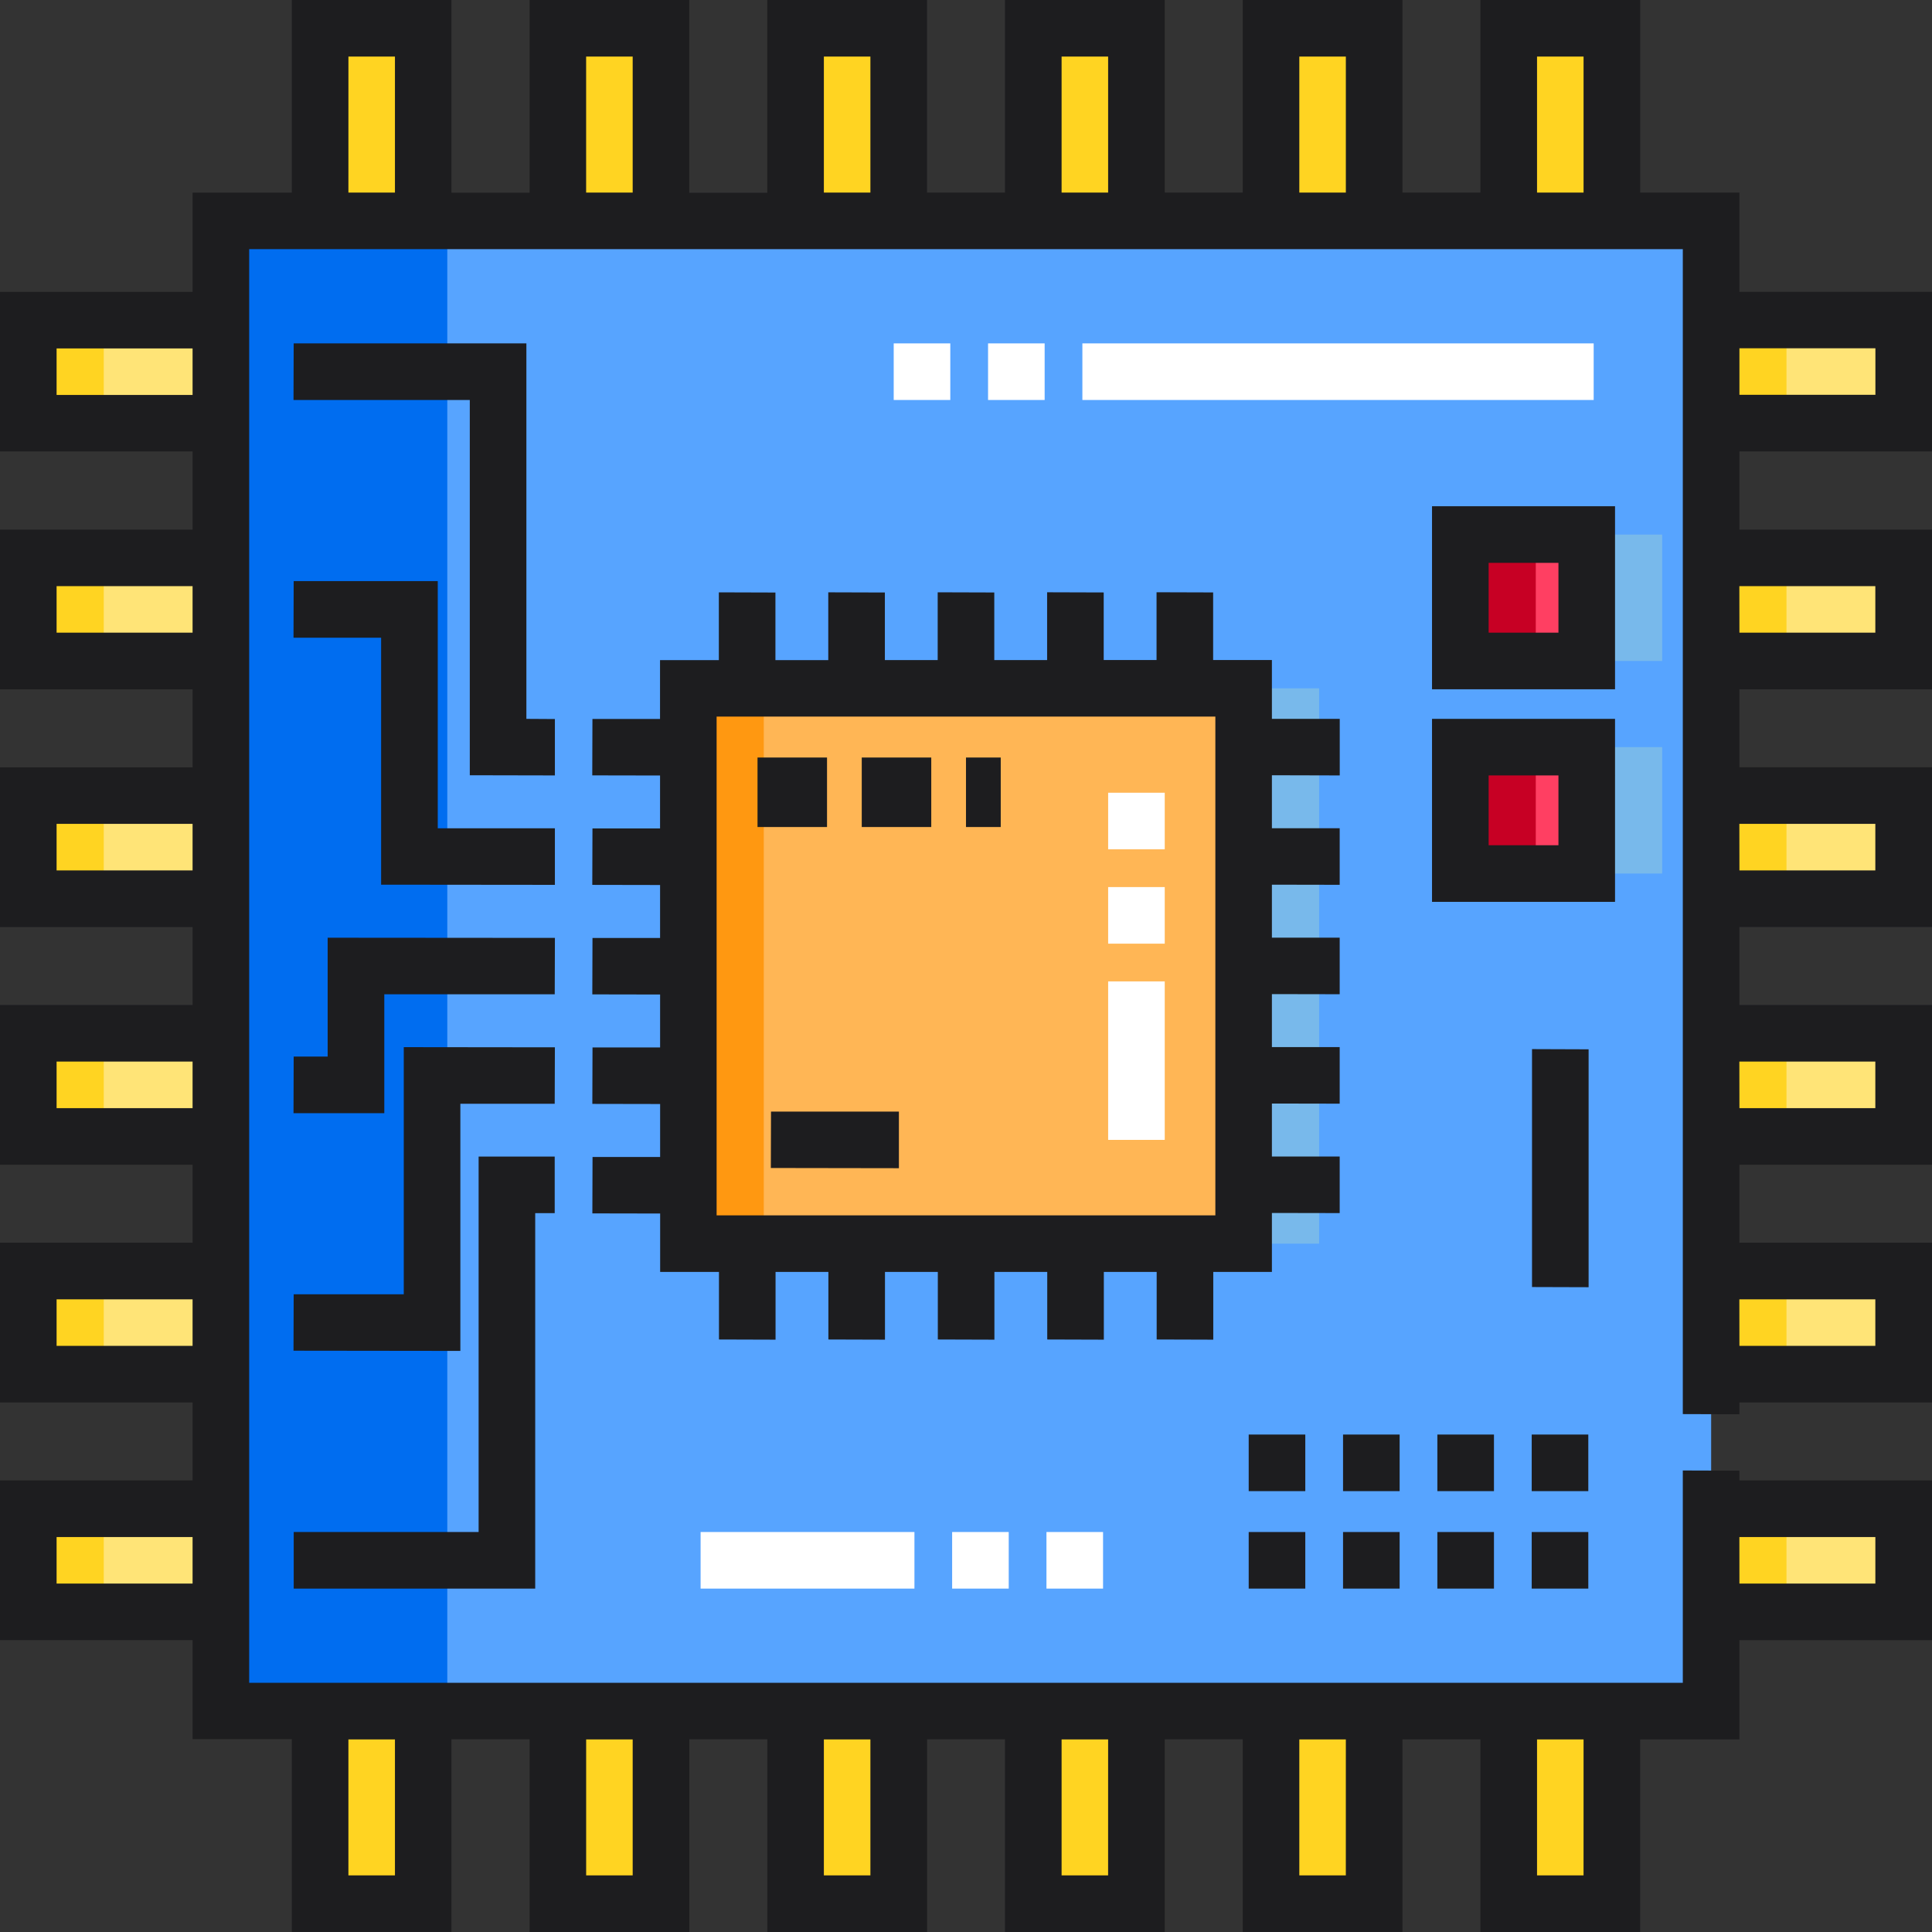 <svg id="Grupo_1125882" data-name="Grupo 1125882" xmlns="http://www.w3.org/2000/svg" width="76.607" height="76.607" viewBox="0 0 76.607 76.607">
  <rect x="0" y="0" width="76.607" height="76.607" fill="#333333" stroke="none"/>
  <rect id="Rectángulo_415814" data-name="Rectángulo 415814" width="59.091" height="59.091" transform="translate(8.759 8.759)" fill="#57a4ff"/>
  <g id="Grupo_1125853" data-name="Grupo 1125853" transform="translate(30.285 21.197)">
    <rect id="Rectángulo_415815" data-name="Rectángulo 415815" width="22.02" height="22.02" transform="translate(0 6.096)" fill="#78b9eb"/>
    <rect id="Rectángulo_415816" data-name="Rectángulo 415816" width="5.012" height="5.012" transform="translate(30.611)" fill="#78b9eb"/>
    <rect id="Rectángulo_415817" data-name="Rectángulo 415817" width="5.012" height="5.012" transform="translate(30.611 8.428)" fill="#78b9eb"/>
  </g>
  <rect id="Rectángulo_415818" data-name="Rectángulo 415818" width="22.02" height="22.02" transform="translate(27.293 27.293)" fill="#ffb655"/>
  <rect id="SVGCleanerId_0" width="7.637" height="4.09" transform="translate(67.848 12.693)" fill="#ffe477"/>
  <rect id="SVGCleanerId_1" width="7.637" height="4.09" transform="translate(67.848 22.119)" fill="#ffe477"/>
  <rect id="SVGCleanerId_2" width="7.637" height="4.09" transform="translate(67.848 31.545)" fill="#ffe477"/>
  <rect id="SVGCleanerId_3" width="7.637" height="4.09" transform="translate(67.848 40.971)" fill="#ffe477"/>
  <rect id="SVGCleanerId_4" width="7.637" height="4.09" transform="translate(67.848 50.397)" fill="#ffe477"/>
  <rect id="SVGCleanerId_5" width="7.637" height="4.09" transform="translate(67.848 59.824)" fill="#ffe477"/>
  <g id="Grupo_1125854" data-name="Grupo 1125854" transform="translate(1.122 12.693)">
    <rect id="Rectángulo_415819" data-name="Rectángulo 415819" width="7.637" height="4.09" fill="#ffe477"/>
    <rect id="Rectángulo_415820" data-name="Rectángulo 415820" width="7.637" height="4.09" transform="translate(0 9.426)" fill="#ffe477"/>
    <rect id="Rectángulo_415821" data-name="Rectángulo 415821" width="7.637" height="4.09" transform="translate(0 18.852)" fill="#ffe477"/>
    <rect id="Rectángulo_415822" data-name="Rectángulo 415822" width="7.637" height="4.09" transform="translate(0 28.279)" fill="#ffe477"/>
    <rect id="Rectángulo_415823" data-name="Rectángulo 415823" width="7.637" height="4.09" transform="translate(0 37.705)" fill="#ffe477"/>
    <rect id="Rectángulo_415824" data-name="Rectángulo 415824" width="7.637" height="4.09" transform="translate(0 47.131)" fill="#ffe477"/>
  </g>
  <rect id="SVGCleanerId_6" width="4.09" height="7.637" transform="translate(59.824 67.848)" fill="#ffd422"/>
  <rect id="SVGCleanerId_7" width="4.09" height="7.637" transform="translate(50.397 67.848)" fill="#ffd422"/>
  <rect id="SVGCleanerId_8" width="4.09" height="7.637" transform="translate(40.971 67.848)" fill="#ffd422"/>
  <rect id="SVGCleanerId_9" width="4.09" height="7.637" transform="translate(31.545 67.848)" fill="#ffd422"/>
  <rect id="SVGCleanerId_10" width="4.09" height="7.637" transform="translate(22.119 67.848)" fill="#ffd422"/>
  <rect id="SVGCleanerId_11" width="4.09" height="7.637" transform="translate(12.693 67.848)" fill="#ffd422"/>
  <rect id="SVGCleanerId_12" width="4.09" height="7.637" transform="translate(59.824 1.122)" fill="#ffd422"/>
  <rect id="SVGCleanerId_13" width="4.09" height="7.637" transform="translate(50.397 1.122)" fill="#ffd422"/>
  <rect id="SVGCleanerId_14" width="4.09" height="7.637" transform="translate(40.971 1.122)" fill="#ffd422"/>
  <rect id="SVGCleanerId_15" width="4.09" height="7.637" transform="translate(31.545 1.122)" fill="#ffd422"/>
  <rect id="SVGCleanerId_16" width="4.09" height="7.637" transform="translate(22.119 1.122)" fill="#ffd422"/>
  <rect id="SVGCleanerId_17" width="4.09" height="7.637" transform="translate(12.693 1.122)" fill="#ffd422"/>
  <g id="Grupo_1125855" data-name="Grupo 1125855" transform="translate(57.904 21.197)">
    <rect id="Rectángulo_415825" data-name="Rectángulo 415825" width="5.012" height="5.012" fill="#ff3f62"/>
    <rect id="Rectángulo_415826" data-name="Rectángulo 415826" width="5.012" height="5.012" transform="translate(0 8.428)" fill="#ff3f62"/>
  </g>
  <g id="Grupo_1125856" data-name="Grupo 1125856" transform="translate(67.848 12.693)">
    <rect id="SVGCleanerId_0_1_" width="7.637" height="4.09" fill="#ffe477"/>
  </g>
  <g id="Grupo_1125857" data-name="Grupo 1125857" transform="translate(67.848 22.119)">
    <rect id="SVGCleanerId_1_1_" width="7.637" height="4.09" fill="#ffe477"/>
  </g>
  <g id="Grupo_1125858" data-name="Grupo 1125858" transform="translate(67.848 31.545)">
    <rect id="SVGCleanerId_2_1_" width="7.637" height="4.09" fill="#ffe477"/>
  </g>
  <g id="Grupo_1125859" data-name="Grupo 1125859" transform="translate(67.848 40.971)">
    <rect id="SVGCleanerId_3_1_" width="7.637" height="4.09" fill="#ffe477"/>
  </g>
  <g id="Grupo_1125860" data-name="Grupo 1125860" transform="translate(67.848 50.397)">
    <rect id="SVGCleanerId_4_1_" width="7.637" height="4.09" fill="#ffe477"/>
  </g>
  <g id="Grupo_1125861" data-name="Grupo 1125861" transform="translate(67.848 59.824)">
    <rect id="SVGCleanerId_5_1_" width="7.637" height="4.09" fill="#ffe477"/>
  </g>
  <g id="Grupo_1125862" data-name="Grupo 1125862" transform="translate(59.824 67.848)">
    <rect id="SVGCleanerId_6_1_" width="4.09" height="7.637" fill="#ffd422"/>
  </g>
  <g id="Grupo_1125863" data-name="Grupo 1125863" transform="translate(50.397 67.848)">
    <rect id="SVGCleanerId_7_1_" width="4.09" height="7.637" fill="#ffd422"/>
  </g>
  <g id="Grupo_1125864" data-name="Grupo 1125864" transform="translate(40.971 67.848)">
    <rect id="SVGCleanerId_8_1_" width="4.09" height="7.637" fill="#ffd422"/>
  </g>
  <g id="Grupo_1125865" data-name="Grupo 1125865" transform="translate(31.545 67.848)">
    <rect id="SVGCleanerId_9_1_" width="4.09" height="7.637" fill="#ffd422"/>
  </g>
  <g id="Grupo_1125866" data-name="Grupo 1125866" transform="translate(22.119 67.848)">
    <rect id="SVGCleanerId_10_1_" width="4.09" height="7.637" fill="#ffd422"/>
  </g>
  <g id="Grupo_1125867" data-name="Grupo 1125867" transform="translate(12.693 67.848)">
    <rect id="SVGCleanerId_11_1_" width="4.09" height="7.637" fill="#ffd422"/>
  </g>
  <g id="Grupo_1125868" data-name="Grupo 1125868" transform="translate(59.824 1.122)">
    <rect id="SVGCleanerId_12_1_" width="4.09" height="7.637" fill="#ffd422"/>
  </g>
  <g id="Grupo_1125869" data-name="Grupo 1125869" transform="translate(50.397 1.122)">
    <rect id="SVGCleanerId_13_1_" width="4.09" height="7.637" fill="#ffd422"/>
  </g>
  <g id="Grupo_1125870" data-name="Grupo 1125870" transform="translate(40.971 1.122)">
    <rect id="SVGCleanerId_14_1_" width="4.09" height="7.637" fill="#ffd422"/>
  </g>
  <g id="Grupo_1125871" data-name="Grupo 1125871" transform="translate(31.545 1.122)">
    <rect id="SVGCleanerId_15_1_" width="4.09" height="7.637" fill="#ffd422"/>
  </g>
  <g id="Grupo_1125872" data-name="Grupo 1125872" transform="translate(22.119 1.122)">
    <rect id="SVGCleanerId_16_1_" width="4.09" height="7.637" fill="#ffd422"/>
  </g>
  <g id="Grupo_1125873" data-name="Grupo 1125873" transform="translate(12.693 1.122)">
    <rect id="SVGCleanerId_17_1_" width="4.09" height="7.637" fill="#ffd422"/>
  </g>
  <rect id="Rectángulo_415827" data-name="Rectángulo 415827" width="8.977" height="59.091" transform="translate(8.759 8.759)" fill="#006df0"/>
  <rect id="Rectángulo_415828" data-name="Rectángulo 415828" width="2.992" height="22.02" transform="translate(27.293 27.293)" fill="#ff9811"/>
  <g id="Grupo_1125874" data-name="Grupo 1125874" transform="translate(1.122 12.693)">
    <rect id="Rectángulo_415829" data-name="Rectángulo 415829" width="2.992" height="4.09" transform="translate(0 18.852)" fill="#ffd422"/>
    <rect id="Rectángulo_415830" data-name="Rectángulo 415830" width="2.992" height="4.09" transform="translate(0 9.426)" fill="#ffd422"/>
    <rect id="Rectángulo_415831" data-name="Rectángulo 415831" width="2.992" height="4.09" fill="#ffd422"/>
    <rect id="Rectángulo_415832" data-name="Rectángulo 415832" width="2.992" height="4.09" transform="translate(0 47.131)" fill="#ffd422"/>
    <rect id="Rectángulo_415833" data-name="Rectángulo 415833" width="2.992" height="4.09" transform="translate(0 28.279)" fill="#ffd422"/>
    <rect id="Rectángulo_415834" data-name="Rectángulo 415834" width="2.992" height="4.09" transform="translate(0 37.705)" fill="#ffd422"/>
    <rect id="Rectángulo_415835" data-name="Rectángulo 415835" width="2.992" height="4.09" transform="translate(66.723 18.852)" fill="#ffd422"/>
    <rect id="Rectángulo_415836" data-name="Rectángulo 415836" width="2.992" height="4.09" transform="translate(66.723 9.426)" fill="#ffd422"/>
    <rect id="Rectángulo_415837" data-name="Rectángulo 415837" width="2.992" height="4.09" transform="translate(66.723)" fill="#ffd422"/>
    <rect id="Rectángulo_415838" data-name="Rectángulo 415838" width="2.992" height="4.09" transform="translate(66.723 47.131)" fill="#ffd422"/>
    <rect id="Rectángulo_415839" data-name="Rectángulo 415839" width="2.992" height="4.09" transform="translate(66.723 28.279)" fill="#ffd422"/>
    <rect id="Rectángulo_415840" data-name="Rectángulo 415840" width="2.992" height="4.09" transform="translate(66.723 37.705)" fill="#ffd422"/>
  </g>
  <g id="Grupo_1125875" data-name="Grupo 1125875" transform="translate(57.904 21.197)">
    <rect id="Rectángulo_415841" data-name="Rectángulo 415841" width="2.992" height="5.012" fill="#c70024"/>
    <rect id="Rectángulo_415842" data-name="Rectángulo 415842" width="2.992" height="5.012" transform="translate(0 8.428)" fill="#c70024"/>
  </g>
  <g id="Grupo_1125876" data-name="Grupo 1125876">
    <rect id="Rectángulo_415843" data-name="Rectángulo 415843" width="2.244" height="2.244" transform="translate(60.735 60.747)" fill="#1d1d1f"/>
    <rect id="Rectángulo_415844" data-name="Rectángulo 415844" width="2.244" height="2.244" transform="translate(56.994 60.747)" fill="#1d1d1f"/>
    <rect id="Rectángulo_415845" data-name="Rectángulo 415845" width="2.244" height="2.244" transform="translate(49.513 60.747)" fill="#1d1d1f"/>
    <rect id="Rectángulo_415846" data-name="Rectángulo 415846" width="2.244" height="2.244" transform="translate(53.254 60.747)" fill="#1d1d1f"/>
    <rect id="Rectángulo_415847" data-name="Rectángulo 415847" width="2.244" height="2.244" transform="translate(60.735 56.882)" fill="#1d1d1f"/>
    <rect id="Rectángulo_415848" data-name="Rectángulo 415848" width="2.244" height="2.244" transform="translate(56.994 56.882)" fill="#1d1d1f"/>
    <rect id="Rectángulo_415849" data-name="Rectángulo 415849" width="2.244" height="2.244" transform="translate(49.513 56.882)" fill="#1d1d1f"/>
    <rect id="Rectángulo_415850" data-name="Rectángulo 415850" width="2.244" height="2.244" transform="translate(53.254 56.882)" fill="#1d1d1f"/>
    <rect id="Rectángulo_415851" data-name="Rectángulo 415851" width="2.756" height="2.756" transform="translate(34.17 30.037)" fill="#1d1d1f"/>
    <rect id="Rectángulo_415852" data-name="Rectángulo 415852" width="1.378" height="2.756" transform="translate(38.303 30.037)" fill="#1d1d1f"/>
    <rect id="Rectángulo_415853" data-name="Rectángulo 415853" width="2.756" height="2.756" transform="translate(30.037 30.037)" fill="#1d1d1f"/>
    <path id="Trazado_987045" data-name="Trazado 987045" d="M76.607,17.9V11.571H68.97V7.637H65.036V0H58.7V7.637H55.61V0H49.276V7.637H46.184V0H39.85V7.637H36.757V0H30.423V7.644H27.331V0H21V7.641H17.9V0H11.571V7.638H7.637v3.934H0V17.9H7.637V21H0v6.334H7.637v3.092H0v6.334H7.637V39.85H0v6.334H7.637v3.092H0V55.61H7.637V58.7H0v6.334H7.637v3.927h3.934v7.644H17.9V68.964H21v7.643h6.334V68.965h3.092v7.642h6.334V68.966H39.85v7.64h6.334v-7.64h3.092v7.639H55.61V68.969H58.7v7.638h6.334V68.97H68.97V65.036h7.637V58.7H68.97v-.386l-2.244-.007v8.418H9.88V9.879H66.726V56.071l2.244.007V55.61h7.637V49.276H68.97V46.184h7.637V39.85H68.97V36.757h7.637V30.423H68.97V27.331h7.637V21H68.97V17.9Zm-7.636-4.09h5.392v1.845H68.971ZM60.946,2.244h1.845V7.636H60.946Zm-9.426,0h1.845V7.636H51.52Zm-9.426,0h1.845V7.636H42.094Zm-18.852,0h1.845V7.636H23.241V2.244Zm-9.426,0H15.66V7.636H13.815ZM7.636,15.661H2.244V13.815H7.636Zm0,9.426H2.244V23.241H7.636Zm0,9.426H2.244V32.668H7.636Zm0,18.852H2.244V51.52H7.636Zm0,9.426H2.244V60.946H7.636Zm8.024,11.571H13.815V68.971H15.66v5.392Zm9.426,0H23.242V68.971h1.845v5.392Zm9.426,0H32.668V68.971h1.845v5.392Zm9.426,0H42.094V68.971h1.845Zm9.426,0H51.52V68.971h1.845Zm9.426,0H60.946V68.971h1.845Zm6.179-13.416h5.392v1.845H68.971ZM7.636,43.939H2.244V42.094H7.636ZM32.668,2.244h1.845V7.636H32.668V2.244Zm36.3,49.276h5.392v1.845H68.971Zm0-9.426h5.392v1.845H68.971Zm0-9.426h5.392v1.845H68.971Zm0-9.426h5.392v1.845H68.971Z" fill="#1d1d1f"/>
    <path id="Trazado_987046" data-name="Trazado 987046" d="M186.59,164.214V161.97H183.9v-2.332H181.57v-2.68l-2.244-.007v2.688h-2.095v-2.68l-2.244-.007v2.688h-2.095v-2.68l-2.244-.007v2.688h-2.095v-2.68l-2.244-.007v2.688h-2.095v-2.68l-2.244-.007v2.688h-2.332v2.332h-2.68l-.007,2.237,2.688.005v2.1h-2.68l-.007,2.237,2.688.005v2.1h-2.68l-.007,2.237,2.688.005v2.1h-2.68l-.007,2.237,2.688.005v2.1h-2.68l-.007,2.237,2.688.005V183.9h2.332v2.68l2.244.007V183.9h2.095v2.68l2.244.007V183.9h2.095v2.68l2.244.007V183.9h2.095v2.68l2.244.007V183.9h2.095v2.68l2.244.007V183.9H183.9v-2.337l2.688.005v-2.244H183.9v-2.1l2.688.005v-2.244H183.9v-2.1l2.688.005v-2.244H183.9v-2.1l2.688.005v-2.244H183.9v-2.1Zm-4.932,17.444H161.882V161.882h19.776v19.776Z" transform="translate(-133.467 -133.467)" fill="#1d1d1f"/>
  </g>
  <g id="Grupo_1125877" data-name="Grupo 1125877" transform="translate(43.94 31.433)">
    <rect id="Rectángulo_415854" data-name="Rectángulo 415854" width="2.244" height="6.284" transform="translate(0 7.481)" fill="#fff"/>
    <rect id="Rectángulo_415855" data-name="Rectángulo 415855" width="2.244" height="2.244" fill="#fff"/>
    <rect id="Rectángulo_415856" data-name="Rectángulo 415856" width="2.244" height="2.244" transform="translate(0 3.741)" fill="#fff"/>
  </g>
  <path id="Trazado_987047" data-name="Trazado 987047" d="M204.28,296.817l5.078.008V294.58h-5.071Z" transform="translate(-173.715 -250.504)" fill="#1d1d1f"/>
  <g id="Grupo_1125878" data-name="Grupo 1125878" transform="translate(35.437 13.616)">
    <rect id="Rectángulo_415857" data-name="Rectángulo 415857" width="2.244" height="2.244" transform="translate(3.741)" fill="#fff"/>
    <rect id="Rectángulo_415858" data-name="Rectángulo 415858" width="2.244" height="2.244" fill="#fff"/>
    <rect id="Rectángulo_415859" data-name="Rectángulo 415859" width="20.274" height="2.244" transform="translate(7.481)" fill="#fff"/>
  </g>
  <g id="Grupo_1125879" data-name="Grupo 1125879" transform="translate(11.638 13.616)">
    <path id="Trazado_987048" data-name="Trazado 987048" d="M88.144,163.8H83.5V154H77.787l-.007,2.244h3.474v9.793l6.89.007Z" transform="translate(-77.78 -144.574)" fill="#1d1d1f"/>
    <path id="Trazado_987049" data-name="Trazado 987049" d="M88.144,105.895l-1.13-.007V91H77.787l-.007,2.244h6.99v14.88l3.374.007Z" transform="translate(-77.78 -91)" fill="#1d1d1f"/>
    <path id="Trazado_987050" data-name="Trazado 987050" d="M79.134,248.5v4.713H77.787l-.007,2.244h3.6v-4.713h6.758l.007-2.237Z" transform="translate(-77.78 -224.934)" fill="#1d1d1f"/>
    <path id="Trazado_987051" data-name="Trazado 987051" d="M88.144,277.507l-5.992-.007v9.8H77.787l-.007,2.237,6.616.008v-9.8h3.741Z" transform="translate(-77.78 -249.595)" fill="#1d1d1f"/>
    <path id="Trazado_987052" data-name="Trazado 987052" d="M77.833,321.387v2.244h9.576V308.744h.773V306.5H85.165v14.887Z" transform="translate(-77.825 -274.256)" fill="#1d1d1f"/>
  </g>
  <g id="Grupo_1125880" data-name="Grupo 1125880" transform="translate(27.78 60.747)">
    <rect id="Rectángulo_415860" data-name="Rectángulo 415860" width="8.479" height="2.244" fill="#fff"/>
    <rect id="Rectángulo_415861" data-name="Rectángulo 415861" width="2.244" height="2.244" transform="translate(13.714)" fill="#fff"/>
    <rect id="Rectángulo_415862" data-name="Rectángulo 415862" width="2.244" height="2.244" transform="translate(9.974)" fill="#fff"/>
  </g>
  <g id="Grupo_1125881" data-name="Grupo 1125881" transform="translate(56.782 20.074)">
    <path id="Trazado_987053" data-name="Trazado 987053" d="M386.757,134.167H379.5v7.257h7.257Zm-2.244,5.012h-2.768v-2.768h2.768Z" transform="translate(-379.5 -134.167)" fill="#1d1d1f"/>
    <path id="Trazado_987054" data-name="Trazado 987054" d="M386.757,190.5H379.5v7.257h7.257Zm-2.244,5.012h-2.768v-2.768h2.768Z" transform="translate(-379.5 -182.071)" fill="#1d1d1f"/>
    <path id="Trazado_987055" data-name="Trazado 987055" d="M408.244,278.037,406,278.029v9.434l2.244.007Z" transform="translate(-402.035 -256.504)" fill="#1d1d1f"/>
  </g>
</svg>
